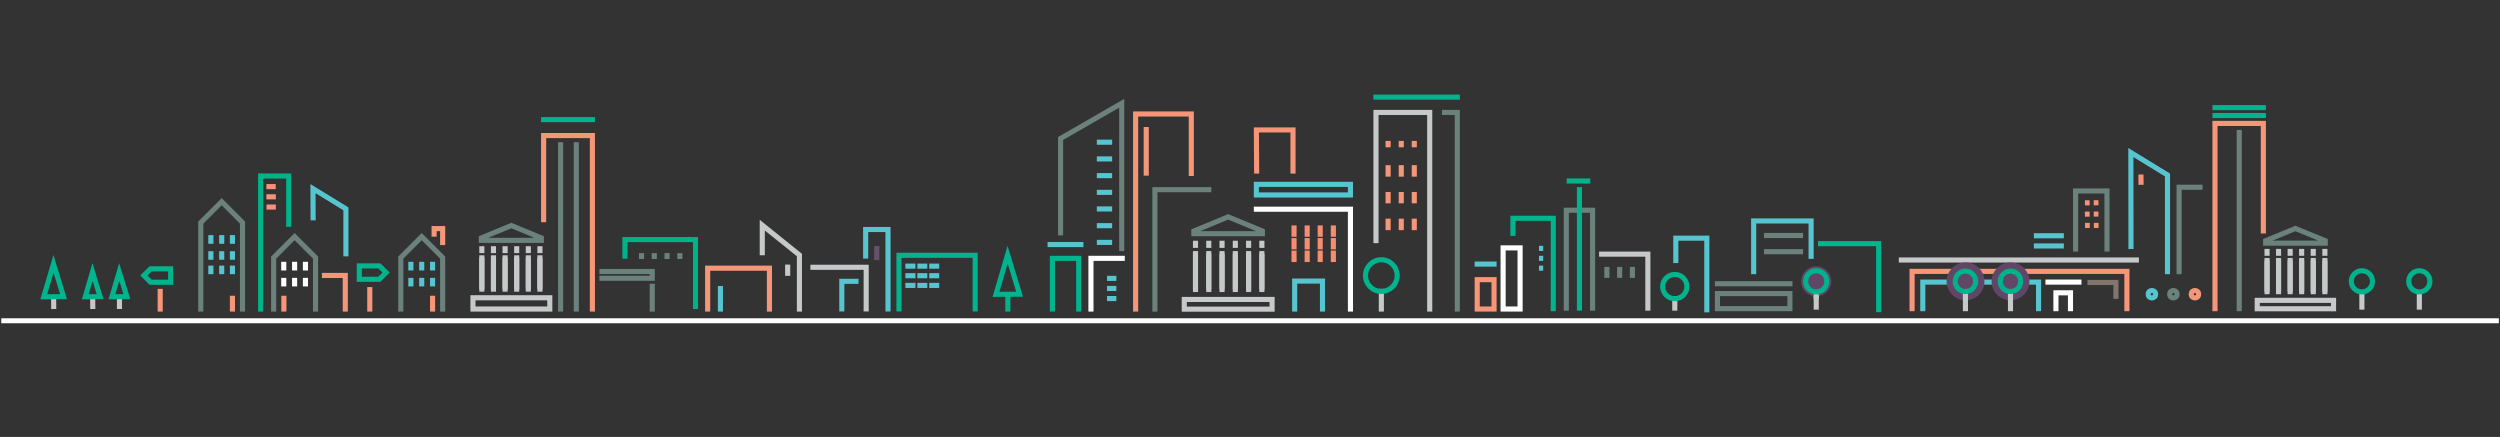 <?xml version="1.0" encoding="utf-8"?>
<!-- Generator: Adobe Illustrator 20.0.0, SVG Export Plug-In . SVG Version: 6.00 Build 0)  -->
<svg version="1.1" id="Layer_1" xmlns="http://www.w3.org/2000/svg" xmlns:xlink="http://www.w3.org/1999/xlink" x="0px" y="0px"
	 viewBox="0 0 1958.6 342.3" style="enable-background:new 0 0 1958.6 342.3;" xml:space="preserve">
<rect x="0" y="0" width="1958.6" height="342.3" fill="#333333" stroke="none"/>
<style type="text/css">
	.st0{fill:none;stroke:#00B48D;stroke-width:4;stroke-linecap:square;stroke-miterlimit:10;}
	.st1{fill:none;stroke:#56C5D0;stroke-width:4;stroke-linecap:square;stroke-miterlimit:10;}
	.st2{fill:none;stroke:#FFFFFF;stroke-width:4;stroke-linecap:square;stroke-miterlimit:10;}
	.st3{fill:none;stroke:#6A817C;stroke-width:4;stroke-linecap:square;stroke-miterlimit:10;}
	.st4{fill:none;stroke:#F69679;stroke-width:4;stroke-linecap:square;stroke-miterlimit:10;}
	.st5{fill:none;stroke:#C6C9C9;stroke-width:4;stroke-linecap:square;stroke-miterlimit:10;}
	.st6{fill:none;stroke:#F69679;stroke-width:4;stroke-miterlimit:10;}
	.st7{fill:none;stroke:#00B388;stroke-width:4;stroke-linecap:square;stroke-miterlimit:10;}
	.st8{fill:none;stroke:#F68D70;stroke-width:4;stroke-linecap:square;stroke-miterlimit:10;}
	.st9{fill:#FFFFFF;stroke:#C6C9C9;stroke-width:4;stroke-miterlimit:10;}
	.st10{fill:none;stroke:#17181B;stroke-width:4;stroke-linecap:square;stroke-miterlimit:10;}
	.st11{fill:none;stroke:#F59278;stroke-width:4;stroke-linecap:square;stroke-miterlimit:10;}
	.st12{fill:none;stroke:#17181B;stroke-width:4;stroke-miterlimit:10;}
	.st13{fill:none;stroke:#F59278;stroke-width:4;stroke-miterlimit:10;}
	.st14{fill:none;stroke:#56C5D0;stroke-width:4;stroke-miterlimit:10;}
	.st15{fill:none;stroke:#6A817C;stroke-width:4;stroke-miterlimit:10;}
	.st16{fill:#FFFFFF;}
	.st17{fill:none;stroke:#FFFFFF;stroke-width:4;stroke-miterlimit:10;}
	.st18{fill:#614767;}
	.st19{fill:none;stroke:#C6C9C9;stroke-width:4;stroke-miterlimit:10;}
	.st20{fill:none;stroke:#00B38C;stroke-width:4;stroke-miterlimit:10;}
	.st21{fill:none;stroke:#80766E;stroke-width:4;stroke-linecap:square;stroke-miterlimit:10;}
	.st22{fill:#614767;stroke:#614767;stroke-width:4;stroke-linecap:square;stroke-miterlimit:10;}
	.st23{fill:none;stroke:#00B28B;stroke-width:4;stroke-linecap:square;stroke-miterlimit:10;}
	.st24{fill:none;}
	.st25{fill:none;stroke:#F69677;stroke-width:4;stroke-miterlimit:10;}
	.st26{fill:none;stroke:#00B288;stroke-width:4;stroke-miterlimit:10;}
	.st27{fill:none;stroke:#00B48D;stroke-width:4;stroke-miterlimit:10;}
	.st28{fill:none;stroke:#FFFFFF;stroke-width:3.9;stroke-miterlimit:10;}
	.st29{fill:none;stroke:#67506C;stroke-width:4;stroke-linecap:square;stroke-miterlimit:10;}
</style>
<g>
	<g>
		<g>
			<polyline class="st0" points="824.5,242.1 824.5,202.4 845.1,202.4 845.1,242.1 			"/>
			<line class="st1" x1="822.7" y1="191.6" x2="846.8" y2="191.6"/>
		</g>
		<g>
			<polyline class="st2" points="854.7,242.1 854.7,202.4 879.2,202.4 			"/>
			<line class="st1" x1="872.6" y1="218.1" x2="869.3" y2="218.1"/>
			<line class="st1" x1="872.6" y1="226" x2="869.3" y2="226"/>
			<line class="st1" x1="872.6" y1="233.9" x2="869.3" y2="233.9"/>
		</g>
	</g>
	<polyline class="st3" points="878.8,194.7 878.8,80.9 830.9,108.5 830.9,182.4 	"/>
	<g>
		<line class="st1" x1="861.3" y1="111.4" x2="869.3" y2="111.4"/>
		<line class="st1" x1="861.3" y1="163.7" x2="869.3" y2="163.7"/>
		<line class="st1" x1="861.3" y1="189.9" x2="869.3" y2="189.9"/>
		<line class="st1" x1="861.3" y1="176.8" x2="869.3" y2="176.8"/>
		<line class="st1" x1="861.3" y1="150.7" x2="869.3" y2="150.7"/>
		<line class="st1" x1="861.3" y1="137.6" x2="869.3" y2="137.6"/>
		<line class="st1" x1="861.3" y1="124.5" x2="869.3" y2="124.5"/>
	</g>
	<g>
		<polyline class="st4" points="889.7,242.1 889.7,89.3 933.3,89.3 933.3,135.9 		"/>
		<polyline class="st3" points="947,148.6 904.8,148.6 904.8,242.1 		"/>
	</g>
	<polyline class="st5" points="1078,188.5 1078,88.1 1120.1,88.1 1120.1,242.1 	"/>
	<line class="st0" x1="1078" y1="76.1" x2="1141.7" y2="76.1"/>
	<polyline class="st3" points="1131.7,88.1 1141.7,88.1 1141.7,242.1 	"/>
	<g>
		<line class="st6" x1="1097.8" y1="115.4" x2="1097.8" y2="110.4"/>
		<line class="st6" x1="1108" y1="115.4" x2="1108" y2="110.4"/>
		<line class="st6" x1="1087.5" y1="115.4" x2="1087.5" y2="110.4"/>
	</g>
	<g>
		<line class="st4" x1="1097.8" y1="136.4" x2="1097.8" y2="131.4"/>
		<line class="st4" x1="1108" y1="136.4" x2="1108" y2="131.4"/>
		<line class="st4" x1="1087.5" y1="136.4" x2="1087.5" y2="131.4"/>
	</g>
	<g>
		<line class="st4" x1="1097.8" y1="157.3" x2="1097.8" y2="152.4"/>
		<line class="st4" x1="1108" y1="157.3" x2="1108" y2="152.4"/>
		<line class="st4" x1="1087.5" y1="157.3" x2="1087.5" y2="152.4"/>
	</g>
	<g>
		<line class="st4" x1="1097.8" y1="178.3" x2="1097.8" y2="173.3"/>
		<line class="st4" x1="1108" y1="178.3" x2="1108" y2="173.3"/>
		<line class="st4" x1="1087.5" y1="178.3" x2="1087.5" y2="173.3"/>
	</g>
	<g>
		<line id="XMLID_579_" class="st5" x1="1082.2" y1="242.1" x2="1082.2" y2="228.3"/>
		<circle id="XMLID_578_" class="st0" cx="1082.2" cy="215.9" r="12.4"/>
	</g>
	<polyline id="XMLID_577_" class="st4" points="984.5,134 984.3,101.8 1013,101.8 1013,134 	"/>
	<g>
		<line id="XMLID_575_" class="st7" x1="789.6" y1="231.4" x2="789.6" y2="242.1"/>
		<polygon id="XMLID_485_" class="st0" points="780.3,230.6 798.8,230.5 789.4,199.6 		"/>
	</g>
	<g>
		<polyline class="st2" points="1058,242.1 1058,163.9 1000.4,163.9 984.3,163.9 		"/>
		<polyline class="st1" points="1014.3,242.1 1014.3,220.2 1036.1,220.2 1036.1,242.1 		"/>
		<g>
			<g>
				<line class="st8" x1="1024.1" y1="193.4" x2="1024.1" y2="188.5"/>
				<line class="st8" x1="1013.8" y1="193.4" x2="1013.8" y2="188.5"/>
				<line class="st8" x1="1044.6" y1="193.4" x2="1044.6" y2="188.5"/>
				<line class="st8" x1="1034.3" y1="193.4" x2="1034.3" y2="188.5"/>
			</g>
			<g>
				<line class="st8" x1="1024.1" y1="203.3" x2="1024.1" y2="198.3"/>
				<line class="st8" x1="1013.8" y1="203.3" x2="1013.8" y2="198.3"/>
				<line class="st8" x1="1044.6" y1="203.3" x2="1044.6" y2="198.3"/>
				<line class="st8" x1="1034.3" y1="203.3" x2="1034.3" y2="198.3"/>
			</g>
			<g>
				<line class="st8" x1="1024.1" y1="183.5" x2="1024.1" y2="178.6"/>
				<line class="st8" x1="1013.8" y1="183.5" x2="1013.8" y2="178.6"/>
				<line class="st8" x1="1044.6" y1="183.5" x2="1044.6" y2="178.6"/>
				<line class="st8" x1="1034.3" y1="183.5" x2="1034.3" y2="178.6"/>
			</g>
		</g>
		
			<rect x="984.3" y="144.4" transform="matrix(-1 -3.617991e-09 3.617991e-09 -1 2042.291 297.127)" class="st1" width="73.7" height="8.3"/>
	</g>
	<g>
		<path class="st9" d="M936.6,226.8l0-28L936.6,226.8z"/>
		<line class="st5" x1="936.6" y1="198.7" x2="936.6" y2="226.8"/>
		<path class="st9" d="M947,226.8v-28V226.8z"/>
		<line class="st5" x1="947" y1="198.7" x2="947" y2="226.8"/>
		<path class="st9" d="M957.4,226.8l0-28L957.4,226.8z"/>
		<line class="st5" x1="957.4" y1="198.7" x2="957.4" y2="226.8"/>
		<path class="st9" d="M967.8,226.8l0-28L967.8,226.8z"/>
		<line class="st5" x1="967.8" y1="198.7" x2="967.8" y2="226.8"/>
		<path class="st9" d="M978.2,226.8l0-28L978.2,226.8z"/>
		<line class="st5" x1="978.2" y1="198.7" x2="978.2" y2="226.8"/>
		<path class="st9" d="M988.6,226.8l0-28L988.6,226.8z"/>
		<line class="st5" x1="988.6" y1="198.7" x2="988.6" y2="226.8"/>
		<polygon class="st3" points="962.2,169.9 935.3,181 935.3,183.1 962.2,183.1 989,183.1 989,181 		"/>
		<g>
			<line class="st5" x1="936.6" y1="190.6" x2="936.6" y2="192.2"/>
			<line class="st5" x1="947" y1="190.6" x2="947" y2="192.2"/>
			<line class="st5" x1="957.4" y1="190.6" x2="957.4" y2="192.2"/>
			<line class="st5" x1="967.8" y1="190.6" x2="967.8" y2="192.2"/>
			<line class="st5" x1="978.2" y1="190.6" x2="978.2" y2="192.2"/>
			<line class="st5" x1="988.6" y1="190.6" x2="988.6" y2="192.2"/>
		</g>
		<rect x="927.8" y="234.6" class="st5" width="68.8" height="7.6"/>
	</g>
	<path class="st3" d="M239.7,240.4"/>
	<path class="st3" d="M181.2,240.4"/>
	<path class="st3" d="M148.4,240.4"/>
	<path class="st3" d="M330.2,240.4"/>
	<g>
		<path id="XMLID_409_" class="st10" d="M232.1,202.8"/>
		<path id="XMLID_408_" class="st10" d="M235.5,202.2"/>
		<polygon class="st0" points="281.5,208.3 297.2,208.3 302.5,213.5 297.2,218.8 281.5,218.8 		"/>
		<polyline class="st4" points="254.2,215.8 270.5,215.8 270.5,242.1 		"/>
		<line class="st4" x1="289.7" y1="226.9" x2="289.7" y2="242.1"/>
		<polygon class="st0" points="133.7,210.6 118,210.6 112.7,215.8 118,221.1 133.7,221.1 		"/>
		<line class="st4" x1="125.5" y1="228.3" x2="125.5" y2="242.1"/>
		<polyline class="st3" points="190,242.1 190,174.4 173.7,158 157.3,174.4 157.3,242.1 		"/>
		<g>
			<g>
				<line class="st1" x1="182.1" y1="212.8" x2="182.1" y2="210.1"/>
				<line class="st1" x1="165.2" y1="212.8" x2="165.2" y2="210.1"/>
				<line class="st1" x1="173.7" y1="212.8" x2="173.7" y2="210.1"/>
			</g>
		</g>
		<g>
			<g>
				<line class="st1" x1="182.1" y1="189" x2="182.1" y2="186.2"/>
				<line class="st1" x1="165.2" y1="189" x2="165.2" y2="186.2"/>
				<line class="st1" x1="173.7" y1="189" x2="173.7" y2="186.2"/>
			</g>
			<g>
				<line class="st1" x1="182.1" y1="201.5" x2="182.1" y2="198.8"/>
				<line class="st1" x1="165.2" y1="201.5" x2="165.2" y2="198.8"/>
				<line class="st1" x1="173.7" y1="201.5" x2="173.7" y2="198.8"/>
			</g>
		</g>
		<path id="XMLID_407_" class="st10" d="M330.4,202.8"/>
		<polyline class="st3" points="314,242.1 314,201.8 330.4,185.4 346.8,201.8 346.8,242.1 		"/>
		<path id="XMLID_406_" class="st10" d="M333.8,202.2"/>
		<polyline class="st4" points="340.1,183.4 340.1,179.1 346.8,179.1 346.8,190 		"/>
		<g>
			<line class="st1" x1="321.9" y1="209.9" x2="321.9" y2="207.1"/>
			<line class="st1" x1="338.9" y1="209.9" x2="338.9" y2="207.1"/>
			<line class="st1" x1="330.4" y1="209.9" x2="330.4" y2="207.1"/>
		</g>
		<g>
			<line class="st1" x1="321.9" y1="222.4" x2="321.9" y2="219.7"/>
			<line class="st1" x1="338.9" y1="222.4" x2="338.9" y2="219.7"/>
			<line class="st1" x1="330.4" y1="222.4" x2="330.4" y2="219.7"/>
		</g>
		<line class="st4" x1="338.9" y1="242.1" x2="338.9" y2="233.7"/>
		<line class="st4" x1="182.1" y1="242.1" x2="182.1" y2="233.7"/>
		<g>
			<path class="st3" d="M216.8,242.1"/>
			<path id="XMLID_405_" class="st10" d="M230.8,202.8"/>
			<polyline class="st3" points="214.4,242.1 214.4,201.8 230.8,185.4 247.2,201.8 247.2,242.1 			"/>
			<path id="XMLID_404_" class="st10" d="M234.2,202.2"/>
			<path class="st3" d="M247.3,242.1"/>
			<g>
				<line class="st2" x1="222.3" y1="209.9" x2="222.3" y2="207.1"/>
				<line class="st2" x1="239.3" y1="209.9" x2="239.3" y2="207.1"/>
				<line class="st2" x1="230.8" y1="209.9" x2="230.8" y2="207.1"/>
			</g>
			<g>
				<line class="st2" x1="222.3" y1="222.4" x2="222.3" y2="219.7"/>
				<line class="st2" x1="239.3" y1="222.4" x2="239.3" y2="219.7"/>
				<line class="st2" x1="230.8" y1="222.4" x2="230.8" y2="219.7"/>
			</g>
			<line class="st4" x1="222.4" y1="242.1" x2="222.4" y2="233.7"/>
			<path class="st3" d="M247.3,242.1"/>
		</g>
		<path id="XMLID_299_" class="st10" d="M223,147.2"/>
		<polyline id="XMLID_298_" class="st7" points="226.2,175.7 226.2,137.9 204.2,137.9 204.2,242.1 		"/>
		<g id="XMLID_294_">
			<line id="XMLID_295_" class="st11" x1="210.8" y1="162.2" x2="214.1" y2="162.2"/>
		</g>
		<g id="XMLID_290_">
			<line id="XMLID_291_" class="st11" x1="210.7" y1="154.2" x2="214.1" y2="154.2"/>
		</g>
		<g id="XMLID_286_">
			<line id="XMLID_287_" class="st11" x1="210.7" y1="146.2" x2="214" y2="146.2"/>
		</g>
		<polyline id="XMLID_285_" class="st1" points="245.3,170.6 245.2,147.8 271,163.6 271,198.8 		"/>
		<g>
			<g>
				<polyline class="st4" points="464.1,242.1 464.1,106.2 425.9,106.2 425.9,172.1 				"/>
				<line class="st0" x1="464.1" y1="93.7" x2="425.9" y2="93.7"/>
				<line class="st3" x1="451.5" y1="113.4" x2="451.5" y2="242.1"/>
				<line class="st3" x1="439.2" y1="113.4" x2="439.2" y2="242.1"/>
			</g>
			<g>
				<path class="st9" d="M423,226.5V202V226.5z"/>
				<line class="st5" x1="423" y1="202" x2="423" y2="226.5"/>
				<path class="st9" d="M413.9,226.5V202V226.5z"/>
				<line class="st5" x1="413.9" y1="202" x2="413.9" y2="226.5"/>
				<path class="st9" d="M404.8,226.5V202V226.5z"/>
				<line class="st5" x1="404.8" y1="202" x2="404.8" y2="226.5"/>
				<path class="st9" d="M395.7,226.5V202V226.5z"/>
				<line class="st5" x1="395.7" y1="202" x2="395.7" y2="226.5"/>
				<path class="st9" d="M386.6,226.5V202V226.5z"/>
				<line class="st5" x1="386.6" y1="202" x2="386.6" y2="226.5"/>
				<path class="st9" d="M377.5,226.5V202V226.5z"/>
				<line class="st5" x1="377.5" y1="202" x2="377.5" y2="226.5"/>
				<polygon class="st3" points="400.6,176.7 424.1,186.4 424.1,188.3 400.6,188.3 377.1,188.3 377.1,186.4 				"/>
				<g>
					<line class="st5" x1="423" y1="194.9" x2="423" y2="196.3"/>
					<line class="st5" x1="413.9" y1="194.9" x2="413.9" y2="196.3"/>
					<line class="st5" x1="404.8" y1="194.9" x2="404.8" y2="196.3"/>
					<line class="st5" x1="395.7" y1="194.9" x2="395.7" y2="196.3"/>
					<line class="st5" x1="386.6" y1="194.9" x2="386.6" y2="196.3"/>
					<line class="st5" x1="377.5" y1="194.9" x2="377.5" y2="196.3"/>
				</g>
				
					<rect x="370.5" y="233.4" transform="matrix(-1 -1.081070e-07 1.081070e-07 -1 801.23 475.494)" class="st5" width="60.2" height="8.8"/>
			</g>
		</g>
	</g>
	<g>
		<g>
			<polyline class="st4" points="1735.3,241.8 1735.3,96.7 1773.2,96.7 1773.2,180.9 			"/>
			<line class="st0" x1="1735.3" y1="90.5" x2="1773.2" y2="90.5"/>
			<line class="st0" x1="1735.3" y1="84.3" x2="1773.2" y2="84.3"/>
			<line class="st3" x1="1754.3" y1="103.8" x2="1754.3" y2="241.8"/>
		</g>
		<g>
			<path class="st9" d="M1776.1,228.5v-24.4V228.5z"/>
			<line class="st5" x1="1776.1" y1="204.1" x2="1776.1" y2="228.5"/>
			<path class="st9" d="M1785.1,228.5v-24.4V228.5z"/>
			<line class="st5" x1="1785.1" y1="204.1" x2="1785.1" y2="228.5"/>
			<path class="st9" d="M1794.2,228.5v-24.4V228.5z"/>
			<line class="st5" x1="1794.2" y1="204.1" x2="1794.2" y2="228.5"/>
			<path class="st9" d="M1803.2,228.5v-24.4V228.5z"/>
			<line class="st5" x1="1803.2" y1="204.1" x2="1803.2" y2="228.5"/>
			<path class="st9" d="M1812.3,228.5v-24.4V228.5z"/>
			<line class="st5" x1="1812.3" y1="204.1" x2="1812.3" y2="228.5"/>
			<path class="st9" d="M1821.4,228.5v-24.4V228.5z"/>
			<line class="st5" x1="1821.4" y1="204.1" x2="1821.4" y2="228.5"/>
			<polygon class="st3" points="1798.3,179 1775,188.6 1775,190.5 1798.3,190.5 1821.7,190.5 1821.7,188.6 			"/>
			<g>
				<line class="st5" x1="1776.1" y1="197" x2="1776.1" y2="198.4"/>
				<line class="st5" x1="1785.1" y1="197" x2="1785.1" y2="198.4"/>
				<line class="st5" x1="1794.2" y1="197" x2="1794.2" y2="198.4"/>
				<line class="st5" x1="1803.2" y1="197" x2="1803.2" y2="198.4"/>
				<line class="st5" x1="1812.3" y1="197" x2="1812.3" y2="198.4"/>
				<line class="st5" x1="1821.4" y1="197" x2="1821.4" y2="198.4"/>
			</g>
			<rect x="1768.4" y="235.3" class="st5" width="59.8" height="6.6"/>
		</g>
	</g>
	<path id="XMLID_442_" class="st12" d="M1647.1,159.9"/>
	<polyline id="XMLID_441_" class="st3" points="1650.7,195.1 1650.7,149.6 1626.1,149.6 1626.1,195.1 	"/>
	<g id="XMLID_439_">
		<line id="XMLID_440_" class="st13" x1="1640.4" y1="176.6" x2="1644.1" y2="176.6"/>
	</g>
	<g id="XMLID_437_">
		<line id="XMLID_438_" class="st13" x1="1633.5" y1="176.6" x2="1637.2" y2="176.6"/>
	</g>
	<g id="XMLID_428_">
		<line id="XMLID_429_" class="st13" x1="1640.3" y1="167.7" x2="1644" y2="167.7"/>
	</g>
	<g id="XMLID_426_">
		<line id="XMLID_427_" class="st13" x1="1633.4" y1="167.8" x2="1637.1" y2="167.7"/>
	</g>
	<g id="XMLID_424_">
		<line id="XMLID_425_" class="st13" x1="1640.3" y1="158.9" x2="1644" y2="158.8"/>
	</g>
	<g id="XMLID_422_">
		<line id="XMLID_423_" class="st13" x1="1633.4" y1="158.9" x2="1637.1" y2="158.9"/>
	</g>
	<polyline id="XMLID_421_" class="st14" points="1669.5,195.1 1669.4,119.5 1698.1,137.1 1698.1,214.8 	"/>
	<line id="XMLID_265_" class="st13" x1="1677.4" y1="144.8" x2="1677.3" y2="136.7"/>
	<line class="st14" x1="1593.4" y1="192.7" x2="1616.9" y2="192.7"/>
	<line class="st14" x1="1593.4" y1="184.7" x2="1616.9" y2="184.7"/>
	<polyline class="st15" points="1707.2,214.8 1707.2,146.7 1725.6,146.7 	"/>
	<g>
		<path class="st16" d="M1422.9,233.9v-10.5V233.9z"/>
		<line class="st17" x1="1422.9" y1="233.9" x2="1422.9" y2="223.4"/>
		<path class="st16" d="M1414.7,220.4c0-4.6,3.7-8.3,8.3-8.3c4.6,0,8.3,3.7,8.3,8.3s-3.7,8.3-8.3,8.3
			C1418.4,228.7,1414.7,225,1414.7,220.4"/>
		<circle class="st17" cx="1422.9" cy="220.4" r="8.3"/>
		<path class="st18" d="M1411.1,220.4c0-6.5,5.3-11.8,11.8-11.8c6.5,0,11.8,5.3,11.8,11.8c0,6.5-5.3,11.8-11.8,11.8
			C1416.4,232.3,1411.1,227,1411.1,220.4"/>
		<line class="st19" x1="1422.9" y1="242.6" x2="1422.9" y2="228.7"/>
		<circle class="st20" cx="1422.9" cy="220.4" r="8.3"/>
	</g>
	<g>
		<circle class="st4" cx="1719.6" cy="230.5" r="2.9"/>
		<circle class="st3" cx="1702.7" cy="230.5" r="2.9"/>
		<circle class="st1" cx="1685.9" cy="230.5" r="2.9"/>
	</g>
	<g>
		<polyline class="st1" points="1506.4,241.8 1506.4,221 1597.1,221 1597.1,241.8 		"/>
		<polyline class="st2" points="1610.7,241.8 1610.7,229.4 1622.1,229.4 1622.1,241.8 		"/>
		<polyline class="st4" points="1498,241.8 1498,212.6 1666.3,212.6 1666.3,241.8 		"/>
		<line class="st2" x1="1628.7" y1="221" x2="1604.5" y2="221"/>
		<polyline class="st21" points="1637.4,221.3 1657.7,221.3 1657.7,232.1 		"/>
		<line class="st5" x1="1489.6" y1="203.7" x2="1673.7" y2="203.7"/>
		<g>
			<path class="st16" d="M1539.8,233.4l0-10.1L1539.8,233.4z"/>
			<line class="st2" x1="1539.8" y1="233.4" x2="1539.8" y2="223.3"/>
			<path class="st16" d="M1531.8,220.4c0-4.4,3.6-8,8-8c4.4,0,8,3.6,8,8c0,4.4-3.6,8-8,8C1535.4,228.4,1531.8,224.8,1531.8,220.4"/>
			<circle class="st2" cx="1539.8" cy="220.4" r="8"/>
			<path class="st22" d="M1527.1,220.4c0-7,5.7-12.8,12.8-12.8c7,0,12.8,5.7,12.8,12.8s-5.7,12.8-12.8,12.8
				C1532.8,233.2,1527.1,227.5,1527.1,220.4"/>
			<line class="st5" x1="1539.8" y1="241.8" x2="1539.8" y2="228.4"/>
			<circle class="st23" cx="1539.8" cy="220.4" r="8"/>
		</g>
		<g>
			<path class="st16" d="M1575.1,233.4v-10.1V233.4z"/>
			<line class="st2" x1="1575.1" y1="233.4" x2="1575.1" y2="223.3"/>
			<path class="st16" d="M1567.1,220.4c0-4.4,3.6-8,8-8c4.4,0,8,3.6,8,8c0,4.4-3.6,8-8,8C1570.7,228.4,1567.1,224.8,1567.1,220.4"/>
			<circle class="st2" cx="1575.1" cy="220.4" r="8"/>
			<path class="st22" d="M1562.3,220.4c0-7,5.7-12.8,12.8-12.8c7,0,12.8,5.7,12.8,12.8s-5.7,12.8-12.8,12.8
				C1568,233.2,1562.3,227.5,1562.3,220.4"/>
			<line class="st5" x1="1575.1" y1="241.8" x2="1575.1" y2="228.4"/>
			<circle class="st23" cx="1575.1" cy="220.4" r="8"/>
		</g>
	</g>
	<g>
		<path class="st24" d="M1842.1,220.4c0-4.6,3.7-8.3,8.3-8.3c4.6,0,8.3,3.7,8.3,8.3s-3.7,8.3-8.3,8.3
			C1845.8,228.7,1842.1,225,1842.1,220.4"/>
		<line class="st19" x1="1850.4" y1="242.6" x2="1850.4" y2="228.7"/>
		<circle class="st20" cx="1850.4" cy="220.4" r="8.3"/>
	</g>
	<g>
		<path class="st24" d="M1887.2,220.4c0-4.6,3.7-8.3,8.3-8.3c4.6,0,8.3,3.7,8.3,8.3s-3.7,8.3-8.3,8.3
			C1890.9,228.7,1887.2,225,1887.2,220.4"/>
		<line class="st19" x1="1895.4" y1="242.6" x2="1895.4" y2="228.7"/>
		<circle class="st20" cx="1895.4" cy="220.4" r="8.3"/>
	</g>
	<line class="st4" x1="898" y1="101.5" x2="898" y2="135.6"/>
	<g>
		<polyline class="st0" points="1185.3,182.8 1185.3,171 1216.9,171 1216.9,241.8 		"/>
	</g>
	<rect x="1157.3" y="219.1" class="st25" width="13.2" height="23"/>
	<g>
		<rect x="1177.6" y="194.2" class="st2" width="13.3" height="47.9"/>
	</g>
	<rect x="1345.5" y="230" class="st3" width="56.8" height="11.8"/>
	<line class="st3" x1="1345.5" y1="222.3" x2="1402.3" y2="222.3"/>
	<line class="st1" x1="1157.3" y1="206.9" x2="1170.5" y2="206.9"/>
	<g>
		<polyline class="st0" points="1426.3,190.9 1471.8,190.9 1471.8,210.4 1471.8,242.6 		"/>
	</g>
	<polyline class="st26" points="489.6,202.7 489.6,187.7 544.9,187.7 544.9,242.1 	"/>
	<g>
		<g>
			<g>
				<line class="st15" x1="522.6" y1="202.9" x2="522.6" y2="198.3"/>
				<line class="st15" x1="532.6" y1="202.9" x2="532.6" y2="198.3"/>
				<line class="st15" x1="502.6" y1="202.9" x2="502.6" y2="198.3"/>
				<line class="st15" x1="512.6" y1="202.9" x2="512.6" y2="198.3"/>
			</g>
		</g>
	</g>
	<line class="st14" x1="1209" y1="194.6" x2="1205.7" y2="194.6"/>
	<line class="st14" x1="1209" y1="202.4" x2="1205.7" y2="202.4"/>
	<line class="st14" x1="1209" y1="210.1" x2="1205.7" y2="210.1"/>
	<polyline class="st1" points="1418.9,200.8 1418.9,173.1 1373.9,173.1 1373.9,212.8 	"/>
	<g>
		<line class="st3" x1="1410.6" y1="184.5" x2="1384" y2="184.5"/>
		<line class="st3" x1="1410.6" y1="197.2" x2="1384" y2="197.2"/>
	</g>
	<g>
		<polyline class="st3" points="471.6,212.7 511,212.7 511,218 471.6,218 		"/>
		<line class="st3" x1="511" y1="224.3" x2="511" y2="242.1"/>
	</g>
	<polyline class="st5" points="626.3,242.1 626.3,199.8 597.2,176.4 597.2,198 	"/>
	<g>
		<line id="XMLID_306_" class="st19" x1="617.1" y1="216.1" x2="617.1" y2="207.3"/>
	</g>
	<polyline class="st4" points="602.8,242.1 602.8,210.1 554.4,210.1 554.4,242.1 	"/>
	<line class="st1" x1="564.4" y1="226.1" x2="564.4" y2="242.1"/>
	<g>
		<line id="XMLID_293_" class="st19" x1="42" y1="232.5" x2="42.1" y2="242.1"/>
		<polygon id="XMLID_292_" class="st27" points="34.3,232.5 49.8,232.4 41.9,206.7 		"/>
	</g>
	<g>
		<line id="XMLID_308_" class="st19" x1="72.6" y1="232.4" x2="72.7" y2="242.1"/>
		<polygon id="XMLID_307_" class="st27" points="66.8,232.5 78.4,232.4 72.5,213.1 		"/>
	</g>
	<line class="st28" x1="1" y1="251.3" x2="1957.7" y2="251.3"/>
	<g>
		<line id="XMLID_458_" class="st19" x1="93.6" y1="232.4" x2="93.6" y2="242.1"/>
		<polygon id="XMLID_457_" class="st27" points="87.7,232.5 99.4,232.4 93.4,213.1 		"/>
	</g>
	<g>
		<polyline class="st1" points="1312.9,204.1 1312.9,186.6 1337.2,186.6 1337.2,242.7 		"/>
	</g>
	<g>
		<line id="XMLID_474_" class="st5" x1="1312.1" y1="241.4" x2="1312.1" y2="234"/>
		<circle id="XMLID_473_" class="st27" cx="1312.1" cy="224.5" r="9.5"/>
	</g>
	<polyline id="XMLID_472_" class="st0" points="704.3,242 704.3,200 764,200 764,242 	"/>
	<g>
		<g>
			<line id="XMLID_471_" class="st1" x1="711.3" y1="208.5" x2="715.2" y2="208.5"/>
			<line id="XMLID_470_" class="st1" x1="711.3" y1="216" x2="715.2" y2="216"/>
			<line id="XMLID_469_" class="st1" x1="711.3" y1="223.6" x2="715.2" y2="223.6"/>
		</g>
		<g>
			<line id="XMLID_468_" class="st1" x1="720.7" y1="208.5" x2="724.5" y2="208.5"/>
			<line id="XMLID_466_" class="st1" x1="720.7" y1="216" x2="724.5" y2="216"/>
			<line id="XMLID_465_" class="st1" x1="720.7" y1="223.6" x2="724.5" y2="223.6"/>
		</g>
		<g>
			<line id="XMLID_464_" class="st1" x1="730" y1="208.5" x2="733.8" y2="208.5"/>
			<line id="XMLID_463_" class="st1" x1="730" y1="216" x2="733.8" y2="216"/>
			<line id="XMLID_462_" class="st1" x1="730" y1="223.6" x2="733.8" y2="223.6"/>
		</g>
	</g>
	<g>
		<g>
			<g>
				<line class="st3" x1="1278.9" y1="215.7" x2="1278.9" y2="211.1"/>
				<line class="st3" x1="1258.9" y1="215.7" x2="1258.9" y2="211.1"/>
				<line class="st3" x1="1268.9" y1="215.7" x2="1268.9" y2="211.1"/>
			</g>
		</g>
	</g>
	<polyline id="XMLID_461_" class="st5" points="1254.8,199.1 1291,199.1 1291,241.4 	"/>
	<polyline id="XMLID_460_" class="st3" points="1227.1,241.4 1227.1,164.7 1247.7,164.7 1247.7,241.4 	"/>
	<line class="st0" x1="1237.4" y1="148.6" x2="1237.4" y2="241.4"/>
	<g>
		<polyline class="st1" points="670.6,220.4 659.5,220.4 659.5,242 		"/>
		<polyline class="st5" points="678.6,242 678.6,209.4 636.9,209.4 		"/>
	</g>
	<polyline id="XMLID_459_" class="st1" points="678.2,200.6 678.2,179.8 695.7,179.8 695.7,242 	"/>
	<line class="st29" x1="686.9" y1="201.8" x2="686.9" y2="194.7"/>
	<line class="st0" x1="1229.4" y1="141.8" x2="1243.9" y2="141.8"/>
</g>
</svg>
